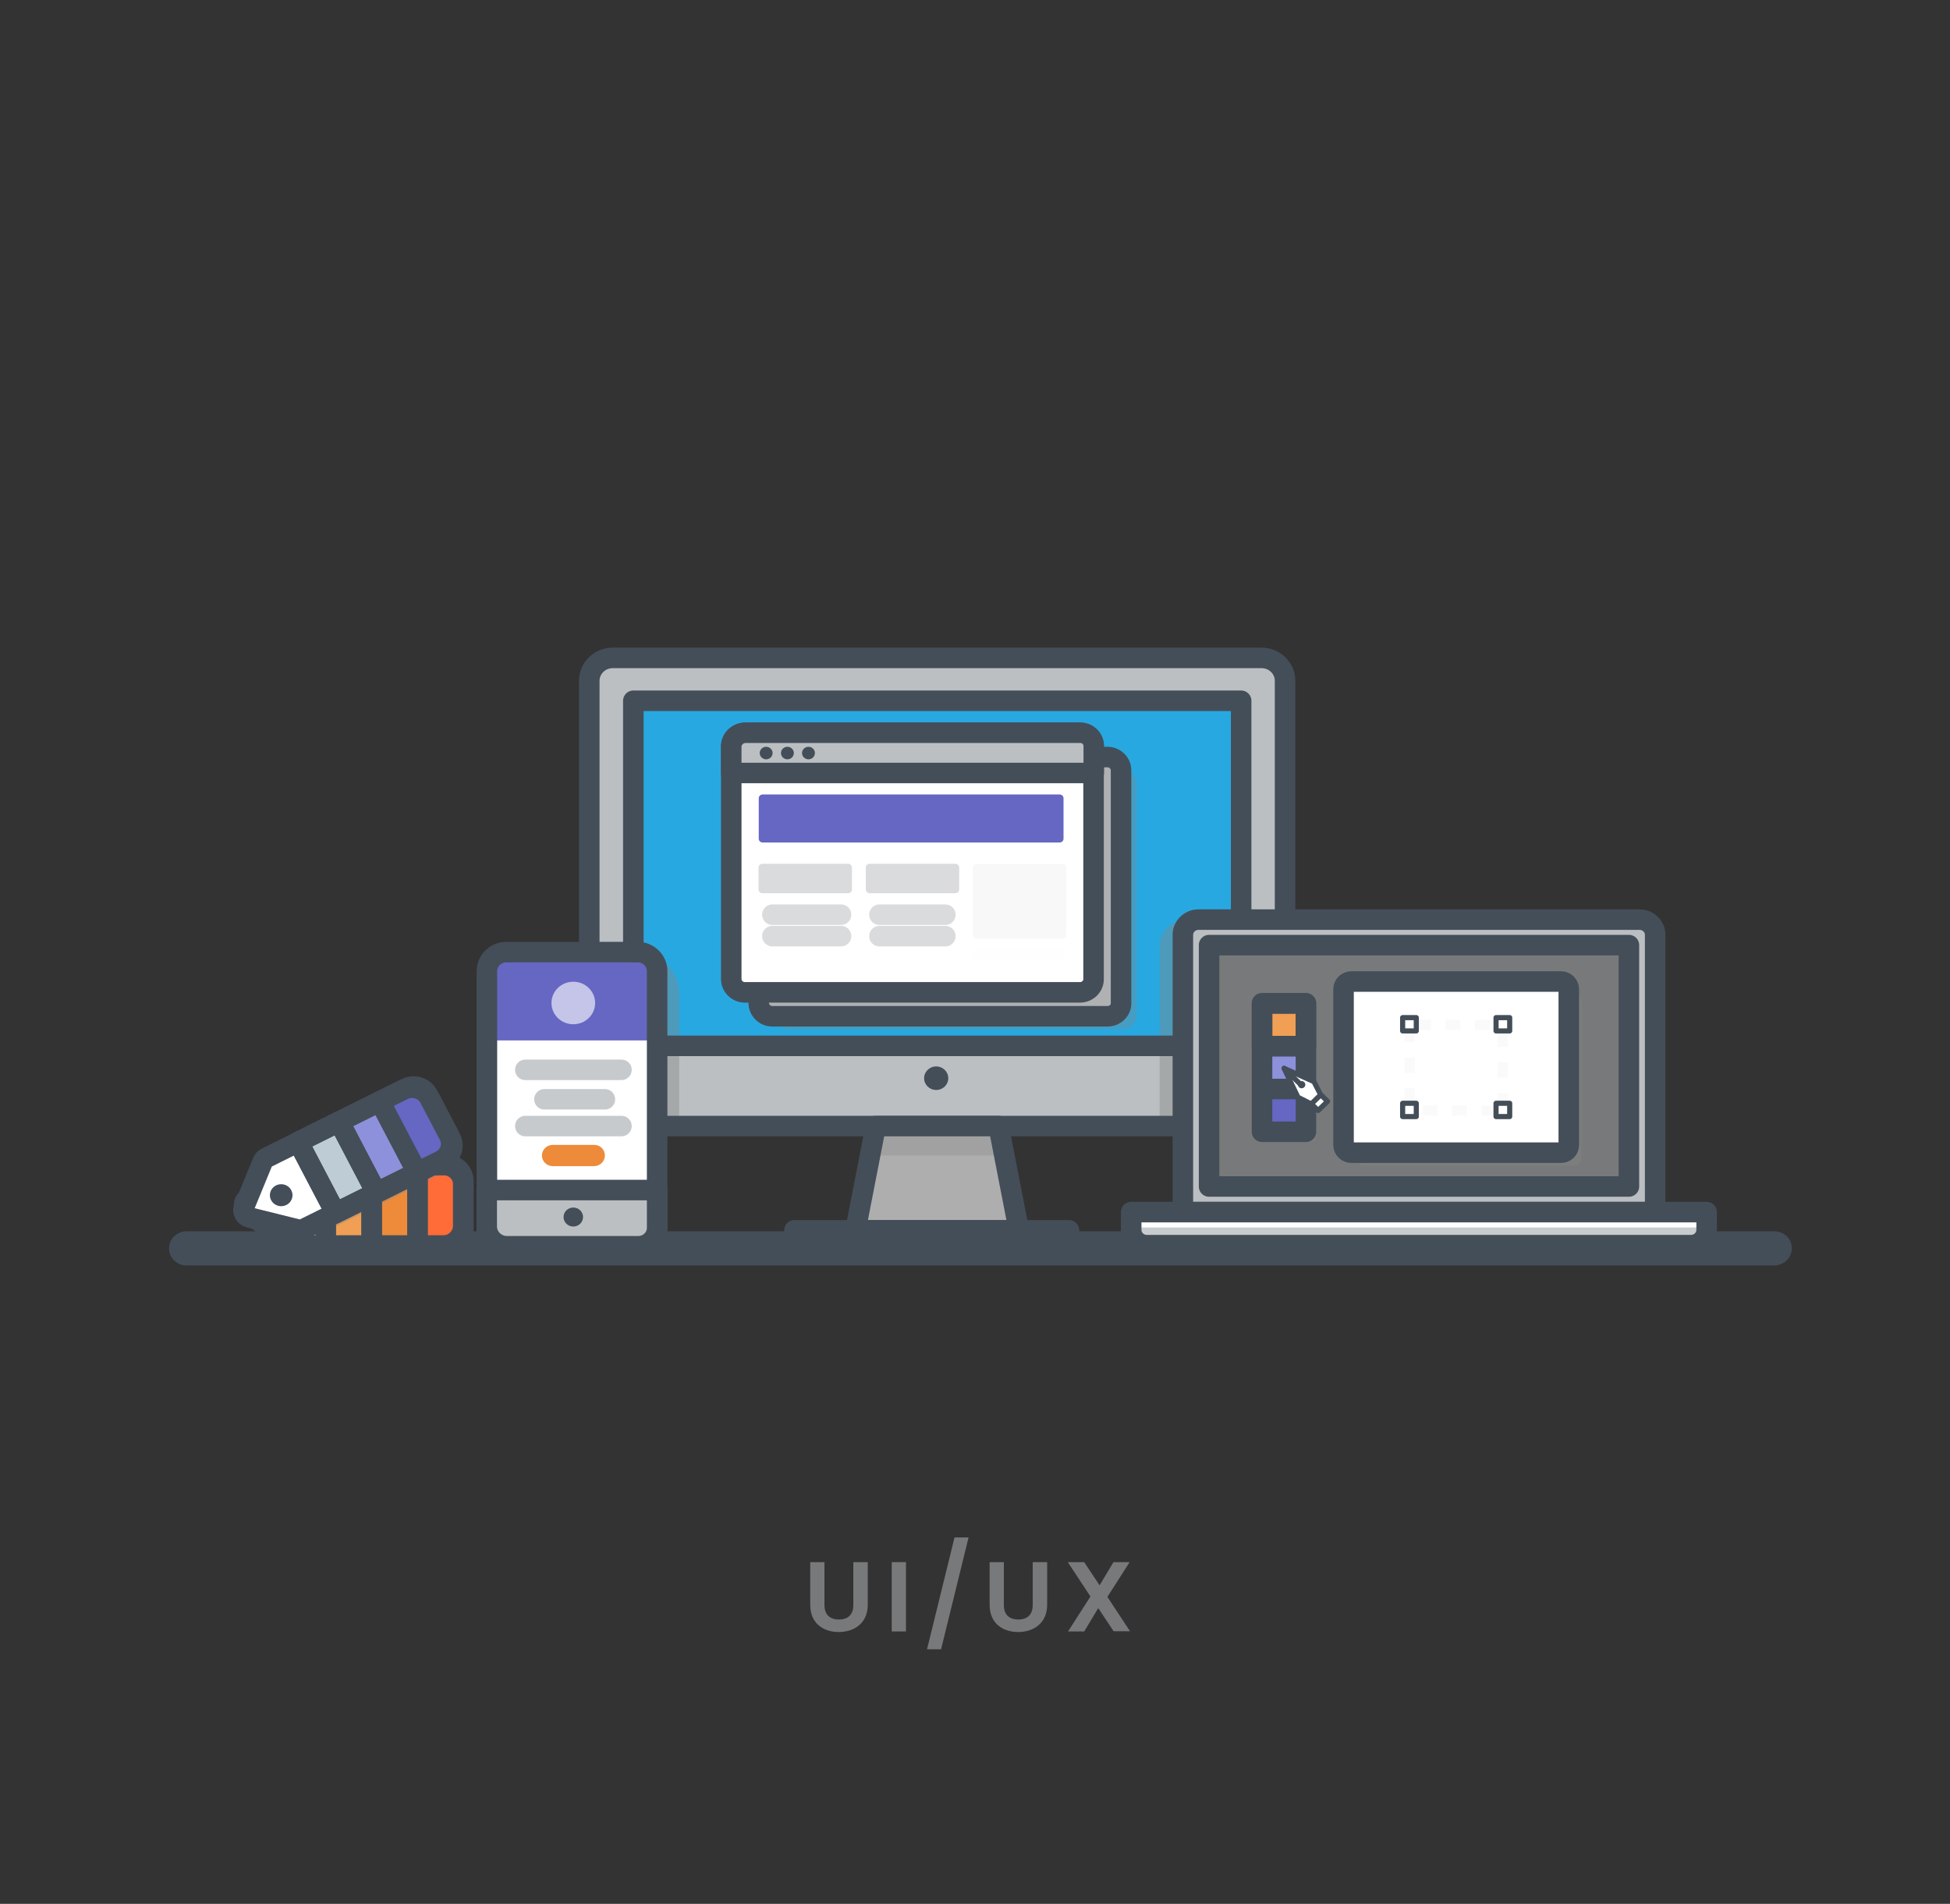 <svg width="380" height="371" viewBox="0 0 380 371" fill="none" xmlns="http://www.w3.org/2000/svg">
<rect x="0" y="0" width="380" height="371" fill="#333333" stroke="none"/>
<path d="M157.89 304.413H160.664V312.777C160.664 314.628 161.69 315.59 163.476 315.59C165.262 315.59 166.288 314.628 166.288 312.777V304.413H169.1V312.74C169.1 316.294 166.478 318.033 163.438 318.033C160.398 318.033 157.89 316.294 157.89 312.74V304.413Z" fill="#78797A"/>
<path d="M173.774 304.413H176.548V317.922H173.774V304.413Z" fill="#78797A"/>
<path d="M186.01 299.602H188.746L183.388 321.401H180.652L186.01 299.602Z" fill="#78797A"/>
<path d="M192.85 304.413H195.624V312.777C195.624 314.628 196.65 315.59 198.436 315.59C200.222 315.59 201.248 314.628 201.248 312.777V304.413H204.06V312.74C204.06 316.294 201.438 318.033 198.398 318.033C195.358 318.033 192.85 316.294 192.85 312.74V304.413Z" fill="#78797A"/>
<path d="M214.016 313.37L211.28 317.922H208.126L212.496 311.112L208.088 304.413H211.28L214.282 308.928L216.98 304.413H220.134L215.802 311.186L220.21 317.885H217.018L214.016 313.37Z" fill="#78797A"/>
<path d="M345.724 246.602H36.366C34.466 246.602 32.946 245.122 32.946 243.271C32.946 241.421 34.466 239.94 36.366 239.94H345.762C347.662 239.94 349.182 241.421 349.182 243.271C349.144 245.122 347.624 246.602 345.724 246.602Z" fill="#444E59"/>
<path d="M208.316 239.755H154.812V242.864H208.316V239.755Z" fill="#444E59"/>
<path d="M245.48 219.436H119.244C116.736 219.436 114.684 217.438 114.684 214.995V132.646C114.684 130.204 116.736 128.205 119.244 128.205H245.48C247.988 128.205 250.04 130.204 250.04 132.646V214.958C250.04 217.438 248.026 219.436 245.48 219.436Z" fill="#BBBFC2"/>
<path d="M242.017 203.81V136.562H123.229V203.81H242.017Z" fill="#28A8E0"/>
<path opacity="0.4" d="M245.784 219.436H225.986V184.35C225.986 181.537 228.304 179.28 231.192 179.28H245.784V219.436Z" fill="#848484"/>
<path opacity="0.4" d="M124.298 185.535H114.684V213.182C114.684 216.624 117.724 219.436 121.296 219.436H132.354V193.529C132.316 189.199 128.706 185.535 124.298 185.535Z" fill="#848484"/>
<path d="M245.86 219.436H119.396C116.888 219.436 114.836 217.438 114.836 214.995V132.646C114.836 130.204 116.888 128.205 119.396 128.205H245.86C248.368 128.205 250.42 130.204 250.42 132.646V214.958C250.42 217.438 248.368 219.436 245.86 219.436Z" stroke="#444E59" stroke-width="4" stroke-miterlimit="10" stroke-linecap="round" stroke-linejoin="round"/>
<path d="M241.864 203.809V136.561H123.418V203.809H241.864Z" stroke="#444E59" stroke-width="4" stroke-miterlimit="10" stroke-linecap="round" stroke-linejoin="round"/>
<path opacity="0.32" d="M218.842 200.561H153.558C152.076 200.561 150.898 199.377 150.898 197.97V152.595C150.898 151.152 152.114 150.004 153.558 150.004H218.842C220.324 150.004 221.502 151.189 221.502 152.595V197.933C221.502 199.377 220.324 200.561 218.842 200.561Z" fill="#848484"/>
<path d="M215.802 198.044H150.518C149.036 198.044 147.858 196.86 147.858 195.454V150.116C147.858 148.672 149.074 147.525 150.518 147.525H215.802C217.284 147.525 218.462 148.709 218.462 150.116V195.454C218.5 196.897 217.284 198.044 215.802 198.044Z" fill="#AFB1B2"/>
<path d="M215.802 198.044H150.518C149.036 198.044 147.858 196.86 147.858 195.454V150.116C147.858 148.672 149.074 147.525 150.518 147.525H215.802C217.284 147.525 218.462 148.709 218.462 150.116V195.454C218.5 196.897 217.284 198.044 215.802 198.044Z" stroke="#444E59" stroke-width="4" stroke-miterlimit="10" stroke-linecap="round" stroke-linejoin="round"/>
<path d="M198.55 239.755H166.706L170.658 219.437H194.598L198.55 239.755Z" fill="#AEAEAF"/>
<path opacity="0.32" d="M195.662 225.173L194.598 219.437H170.658L169.594 225.173H195.662Z" fill="#848484"/>
<path d="M198.55 239.755H166.706L170.658 219.437H194.598L198.55 239.755Z" stroke="#444E59" stroke-width="4" stroke-miterlimit="10" stroke-linecap="round" stroke-linejoin="round"/>
<path d="M208.316 239.755H154.812V242.864H208.316V239.755Z" stroke="#444E59" stroke-width="4" stroke-miterlimit="10" stroke-linecap="round" stroke-linejoin="round"/>
<path d="M182.438 212.404C183.739 212.404 184.794 211.377 184.794 210.11C184.794 208.842 183.739 207.815 182.438 207.815C181.137 207.815 180.082 208.842 180.082 210.11C180.082 211.377 181.137 212.404 182.438 212.404Z" fill="#444E59"/>
<path d="M210.444 193.381H145.16C143.678 193.381 142.5 192.196 142.5 190.79V145.415C142.5 143.972 143.716 142.824 145.16 142.824H210.444C211.926 142.824 213.104 144.009 213.104 145.415V190.753C213.142 192.196 211.926 193.381 210.444 193.381Z" fill="white"/>
<path d="M210.444 193.381H145.16C143.678 193.381 142.5 192.196 142.5 190.79V145.415C142.5 143.972 143.716 142.824 145.16 142.824H210.444C211.926 142.824 213.104 144.009 213.104 145.415V190.753C213.142 192.196 211.926 193.381 210.444 193.381Z" stroke="#444E59" stroke-width="4" stroke-miterlimit="10" stroke-linecap="round" stroke-linejoin="round"/>
<path d="M213.142 150.633H142.5V145.526C142.5 144.045 143.754 142.787 145.312 142.787H210.52C211.964 142.787 213.142 143.934 213.142 145.341V150.633Z" fill="#BBBFC2"/>
<path d="M213.142 150.633H142.5V145.526C142.5 144.045 143.754 142.787 145.312 142.787H210.52C211.964 142.787 213.142 143.934 213.142 145.341V150.633Z" stroke="#444E59" stroke-width="4" stroke-miterlimit="10" stroke-linecap="round" stroke-linejoin="round"/>
<path d="M149.302 147.969C149.995 147.969 150.556 147.422 150.556 146.747C150.556 146.073 149.995 145.526 149.302 145.526C148.61 145.526 148.048 146.073 148.048 146.747C148.048 147.422 148.61 147.969 149.302 147.969Z" fill="#444E59"/>
<path d="M153.444 147.969C154.137 147.969 154.698 147.422 154.698 146.747C154.698 146.073 154.137 145.526 153.444 145.526C152.752 145.526 152.19 146.073 152.19 146.747C152.19 147.422 152.752 147.969 153.444 147.969Z" fill="#444E59"/>
<path d="M157.548 147.969C158.241 147.969 158.802 147.422 158.802 146.747C158.802 146.073 158.241 145.526 157.548 145.526C156.856 145.526 156.294 146.073 156.294 146.747C156.294 147.422 156.856 147.969 157.548 147.969Z" fill="#444E59"/>
<path d="M206.492 164.18H148.618C148.2 164.18 147.858 163.847 147.858 163.439V155.556C147.858 155.149 148.2 154.816 148.618 154.816H206.492C206.91 154.816 207.252 155.149 207.252 155.556V163.439C207.252 163.847 206.91 164.18 206.492 164.18Z" fill="#6567C3"/>
<path opacity="0.2" d="M165.262 174.061H148.58C148.162 174.061 147.82 173.728 147.82 173.321V169.065C147.82 168.658 148.162 168.325 148.58 168.325H165.262C165.68 168.325 166.022 168.658 166.022 169.065V173.321C166.022 173.728 165.718 174.061 165.262 174.061Z" fill="#444E59"/>
<path opacity="0.2" d="M150.518 178.244H163.894" stroke="#444E59" stroke-width="4" stroke-miterlimit="10" stroke-linecap="round" stroke-linejoin="round"/>
<path opacity="0.2" d="M150.518 182.426H163.894" stroke="#444E59" stroke-width="4" stroke-miterlimit="10" stroke-linecap="round" stroke-linejoin="round"/>
<path opacity="0.2" d="M186.162 174.061H169.48C169.062 174.061 168.72 173.728 168.72 173.321V169.065C168.72 168.658 169.062 168.325 169.48 168.325H186.162C186.58 168.325 186.922 168.658 186.922 169.065V173.321C186.922 173.728 186.58 174.061 186.162 174.061Z" fill="#444E59"/>
<path opacity="0.2" d="M171.38 178.244H184.224" stroke="#444E59" stroke-width="4" stroke-miterlimit="10" stroke-linecap="round" stroke-linejoin="round"/>
<path opacity="0.2" d="M171.38 182.426H184.224" stroke="#444E59" stroke-width="4" stroke-miterlimit="10" stroke-linecap="round" stroke-linejoin="round"/>
<g opacity="0.2">
<path opacity="0.2" d="M207.024 182.944H190.342C189.924 182.944 189.582 182.611 189.582 182.204V169.102C189.582 168.695 189.924 168.362 190.342 168.362H207.024C207.442 168.362 207.784 168.695 207.784 169.102V182.204C207.784 182.611 207.442 182.944 207.024 182.944Z" fill="#444E59"/>
</g>
<g opacity="0.09">
<path opacity="0.09" d="M206.492 187.126H190.608C190 187.126 189.544 186.645 189.544 186.09C189.544 185.535 190.038 185.054 190.608 185.054H206.492C207.1 185.054 207.556 185.535 207.556 186.09C207.556 186.645 207.062 187.126 206.492 187.126Z" fill="#444E59"/>
</g>
<path d="M87.096 227.023H56.468C56.088 227.023 55.746 227.134 55.48 227.394L48.07 233.685C47.386 234.278 47.386 235.314 48.07 235.869L55.48 242.272C55.746 242.494 56.088 242.716 56.468 242.716H87.096C88.844 242.716 90.288 241.162 90.288 239.459V230.021C90.25 228.393 88.844 227.023 87.096 227.023ZM55.632 236.609C54.606 236.609 53.732 235.795 53.732 234.759C53.732 233.722 54.568 232.908 55.632 232.908C56.696 232.908 57.532 233.722 57.532 234.759C57.532 235.795 56.696 236.609 55.632 236.609Z" fill="white"/>
<path d="M72.428 227.023H63.498V242.753H72.428V227.023Z" fill="#F09F54"/>
<path d="M81.358 227.023H72.428V242.753H81.358V227.023Z" fill="#ED8B3B"/>
<path d="M86.298 242.753H81.358V227.023H86.45C88.54 227.023 90.288 228.689 90.288 230.762V238.904C90.25 241.013 88.464 242.753 86.298 242.753Z" fill="#FF6C37"/>
<path opacity="0.4" d="M87.932 227.801C87.78 227.764 87.628 227.764 87.476 227.764H56.848C56.468 227.764 56.126 227.875 55.86 228.134L48.45 234.426C47.766 235.018 47.766 236.054 48.45 236.609L53.086 240.569L58.102 241.791C58.33 241.865 58.596 241.865 58.862 241.865C59.356 241.865 59.812 241.754 60.268 241.532L87.552 227.986C87.666 227.949 87.818 227.875 87.932 227.801ZM56.012 237.349C54.986 237.349 54.112 236.535 54.112 235.499C54.112 234.463 54.948 233.648 56.012 233.648C57.076 233.648 57.912 234.463 57.912 235.499C57.912 236.535 57.076 237.349 56.012 237.349Z" fill="#848484"/>
<path d="M87.096 227.023H56.468C56.088 227.023 55.746 227.134 55.48 227.394L48.07 233.685C47.386 234.278 47.386 235.314 48.07 235.869L55.48 242.272C55.746 242.494 56.088 242.716 56.468 242.716H87.096C88.844 242.716 90.288 241.162 90.288 239.459V230.021C90.25 228.393 88.844 227.023 87.096 227.023ZM55.632 236.609C54.606 236.609 53.732 235.795 53.732 234.759C53.732 233.722 54.568 232.908 55.632 232.908C56.696 232.908 57.532 233.722 57.532 234.759C57.532 235.795 56.696 236.609 55.632 236.609Z" stroke="#444E59" stroke-width="4" stroke-miterlimit="10" stroke-linecap="round" stroke-linejoin="round"/>
<path d="M72.428 227.023H63.498V242.753H72.428V227.023Z" stroke="#444E59" stroke-width="4" stroke-miterlimit="10" stroke-linecap="round" stroke-linejoin="round"/>
<path d="M81.358 227.023H72.428V242.753H81.358V227.023Z" stroke="#444E59" stroke-width="4" stroke-miterlimit="10" stroke-linecap="round" stroke-linejoin="round"/>
<path d="M86.298 242.753H81.358V227.023H86.45C88.54 227.023 90.288 228.689 90.288 230.762V238.904C90.25 241.013 88.464 242.753 86.298 242.753Z" stroke="#444E59" stroke-width="4" stroke-miterlimit="10" stroke-linecap="round" stroke-linejoin="round"/>
<path d="M79.192 212.071L51.908 225.617C51.566 225.765 51.338 226.061 51.186 226.394L47.538 235.277C47.196 236.091 47.69 237.016 48.564 237.239L58.102 239.607C58.444 239.681 58.824 239.644 59.166 239.496L86.45 225.95C88.008 225.173 88.616 223.323 87.818 221.842L83.41 213.441C82.612 211.886 80.712 211.294 79.192 212.071Z" fill="white"/>
<path d="M74.053 214.606L66.098 218.56L73.352 232.406L81.307 228.454L74.053 214.606Z" fill="#8D91DB"/>
<path d="M79.192 212.071L51.908 225.617C51.566 225.765 51.338 226.061 51.186 226.394L47.538 235.277C47.196 236.091 47.69 237.016 48.564 237.239L58.102 239.607C58.444 239.681 58.824 239.644 59.166 239.496L86.45 225.95C88.008 225.173 88.616 223.323 87.818 221.842L83.41 213.441C82.612 211.886 80.712 211.294 79.192 212.071Z" stroke="#444E59" stroke-width="4" stroke-miterlimit="10" stroke-linecap="round" stroke-linejoin="round"/>
<path d="M54.796 235.055C56.013 235.055 57 234.094 57 232.908C57 231.723 56.013 230.762 54.796 230.762C53.579 230.762 52.592 231.723 52.592 232.908C52.592 234.094 53.579 235.055 54.796 235.055Z" fill="#444E59"/>
<path d="M66.081 218.58L58.126 222.533L65.38 236.38L73.335 232.426L66.081 218.58Z" fill="#BECCD5" stroke="#444E59" stroke-width="4" stroke-miterlimit="10" stroke-linecap="round" stroke-linejoin="round"/>
<path d="M66.081 218.58L58.126 222.533L65.38 236.38L73.335 232.426L66.081 218.58Z" stroke="#444E59" stroke-width="4" stroke-miterlimit="10" stroke-linecap="round" stroke-linejoin="round"/>
<path d="M74.053 214.606L66.098 218.56L73.352 232.406L81.307 228.454L74.053 214.606Z" stroke="#444E59" stroke-width="4" stroke-miterlimit="10" stroke-linecap="round" stroke-linejoin="round"/>
<path d="M85.842 226.21L81.282 228.467L74.024 214.625L78.584 212.368C80.446 211.442 82.726 212.145 83.714 213.996L87.514 221.25C88.464 223.064 87.704 225.284 85.842 226.21Z" fill="#6567C3"/>
<path d="M85.842 226.21L81.282 228.467L74.024 214.625L78.584 212.368C80.446 211.442 82.726 212.145 83.714 213.996L87.514 221.25C88.464 223.064 87.704 225.284 85.842 226.21Z" stroke="#444E59" stroke-width="4" stroke-miterlimit="10" stroke-linecap="round" stroke-linejoin="round"/>
<path d="M124.26 242.864H98.686C96.596 242.864 94.886 241.199 94.886 239.163V189.236C94.886 187.2 96.596 185.535 98.686 185.535H124.26C126.35 185.535 128.06 187.2 128.06 189.236V239.163C128.06 241.236 126.35 242.864 124.26 242.864Z" fill="white"/>
<path d="M128.592 202.745H94.886V189.162C94.886 187.163 96.558 185.535 98.61 185.535H124.64C126.806 185.535 128.554 187.274 128.554 189.347V202.745H128.592Z" fill="#6567C3"/>
<path d="M124.26 242.864H98.686C96.596 242.864 94.886 241.199 94.886 239.163V189.236C94.886 187.2 96.596 185.535 98.686 185.535H124.26C126.35 185.535 128.06 187.2 128.06 189.236V239.163C128.06 241.236 126.35 242.864 124.26 242.864Z" stroke="#444E59" stroke-width="4" stroke-miterlimit="10" stroke-linecap="round" stroke-linejoin="round"/>
<path d="M124.298 242.864H98.8C96.634 242.864 94.848 241.125 94.848 239.015V231.909H128.06V239.2C128.06 241.236 126.35 242.864 124.298 242.864Z" fill="#BBBFC2"/>
<path d="M124.374 242.864H98.8C96.634 242.864 94.848 241.125 94.848 239.015V231.909H128.06V239.274C128.06 241.273 126.388 242.864 124.374 242.864Z" stroke="#444E59" stroke-width="4" stroke-miterlimit="10" stroke-linecap="round" stroke-linejoin="round"/>
<path d="M111.72 239.015C112.77 239.015 113.62 238.186 113.62 237.164C113.62 236.142 112.77 235.314 111.72 235.314C110.671 235.314 109.82 236.142 109.82 237.164C109.82 238.186 110.671 239.015 111.72 239.015Z" fill="#444E59"/>
<path opacity="0.3" d="M102.372 208.481H121.106" stroke="#444E59" stroke-width="4" stroke-miterlimit="10" stroke-linecap="round" stroke-linejoin="round"/>
<path opacity="0.3" d="M106.096 214.218H117.876" stroke="#444E59" stroke-width="4" stroke-miterlimit="10" stroke-linecap="round" stroke-linejoin="round"/>
<path opacity="0.3" d="M102.372 219.437H121.106" stroke="#444E59" stroke-width="4" stroke-miterlimit="10" stroke-linecap="round" stroke-linejoin="round"/>
<path opacity="0.62" d="M111.72 199.598C114.071 199.598 115.976 197.742 115.976 195.453C115.976 193.164 114.071 191.308 111.72 191.308C109.369 191.308 107.464 193.164 107.464 195.453C107.464 197.742 109.369 199.598 111.72 199.598Z" fill="white"/>
<path d="M117.876 225.173C117.876 226.321 116.926 227.246 115.748 227.246H107.73C106.552 227.246 105.602 226.321 105.602 225.173C105.602 224.026 106.552 223.101 107.73 223.101H115.748C116.926 223.064 117.876 223.989 117.876 225.173Z" fill="#ED8B3B"/>
<path d="M322.316 236.091H230.242V182.203C230.242 180.612 231.572 179.316 233.206 179.316H319.39C320.986 179.316 322.278 180.575 322.278 182.129V236.091H322.316Z" fill="#BBBFC2"/>
<path d="M322.544 236.202H230.508V182.166C230.508 180.538 231.876 179.206 233.548 179.206H319.504C321.176 179.206 322.544 180.538 322.544 182.166V236.202Z" stroke="#444E59" stroke-width="4" stroke-miterlimit="10" stroke-linecap="round" stroke-linejoin="round"/>
<path opacity="0.71" d="M317.5 231.437V183.99H235.61V231.437H317.5Z" fill="#5D5D5D"/>
<path opacity="0.32" d="M255.626 222.397H248.558C248.14 222.397 247.798 222.064 247.798 221.657V198.081C247.798 197.674 248.14 197.341 248.558 197.341H255.626C256.044 197.341 256.386 197.674 256.386 198.081V221.694C256.386 222.064 256.044 222.397 255.626 222.397Z" fill="#848484"/>
<path opacity="0.32" d="M306.66 227.171H265.848C265.012 227.171 264.328 226.505 264.328 225.691V195.305C264.328 194.491 265.012 193.825 265.848 193.825H306.66C307.496 193.825 308.18 194.491 308.18 195.305V225.691C308.18 226.505 307.534 227.171 306.66 227.171Z" fill="#848484"/>
<path d="M317.428 231.213V184.173H235.614V231.213H317.428Z" stroke="#444E59" stroke-width="4" stroke-miterlimit="10" stroke-linecap="round" stroke-linejoin="round"/>
<path d="M332.576 236.202H220.438V239.681C220.438 241.31 221.806 242.642 223.478 242.642H329.536C331.208 242.642 332.576 241.31 332.576 239.681V236.202Z" fill="white"/>
<path opacity="0.8" d="M224.732 242.864H328.32C330.41 242.864 332.12 241.309 332.5 239.2H220.514C220.894 241.309 222.642 242.864 224.732 242.864Z" fill="#BBBFC2"/>
<path d="M332.576 236.202H220.438V239.681C220.438 241.31 221.806 242.642 223.478 242.642H329.536C331.208 242.642 332.576 241.31 332.576 239.681V236.202Z" stroke="#444E59" stroke-width="4" stroke-miterlimit="10" stroke-linecap="round" stroke-linejoin="round"/>
<path d="M254.334 195.453H245.784V203.781H254.334V195.453Z" fill="#F09F54"/>
<path d="M254.486 195.527H245.936V203.855H254.486V195.527Z" stroke="#444E59" stroke-width="4" stroke-miterlimit="10" stroke-linecap="round" stroke-linejoin="round"/>
<path d="M254.486 195.527H245.936V203.855H254.486V195.527Z" stroke="#444E59" stroke-width="4" stroke-miterlimit="10" stroke-linecap="round" stroke-linejoin="round"/>
<path d="M254.334 203.781H245.784V212.108H254.334V203.781Z" fill="#8D91DB"/>
<path d="M254.486 203.892H245.936V212.219H254.486V203.892Z" stroke="#444E59" stroke-width="4" stroke-miterlimit="10" stroke-linecap="round" stroke-linejoin="round"/>
<path d="M254.334 212.108H245.784V220.435H254.334V212.108Z" fill="#6567C3"/>
<path d="M254.486 212.219H245.936V220.547H254.486V212.219Z" stroke="#444E59" stroke-width="4" stroke-miterlimit="10" stroke-linecap="round" stroke-linejoin="round"/>
<path d="M304.19 224.618H263.34C262.504 224.618 261.82 223.951 261.82 223.137V192.751C261.82 191.937 262.504 191.271 263.34 191.271H304.19C305.026 191.271 305.71 191.937 305.71 192.751V223.137C305.71 223.988 305.026 224.618 304.19 224.618Z" fill="white"/>
<path d="M304.19 224.618H263.34C262.504 224.618 261.82 223.951 261.82 223.137V192.751C261.82 191.937 262.504 191.271 263.34 191.271H304.19C305.026 191.271 305.71 191.937 305.71 192.751V223.137C305.71 223.988 305.026 224.618 304.19 224.618Z" stroke="#444E59" stroke-width="4" stroke-miterlimit="10" stroke-linecap="round" stroke-linejoin="round"/>
<g opacity="0.3">
<g opacity="0.3">
<path opacity="0.3" d="M292.866 215.846V216.401H292.296" stroke="#444E59" stroke-width="2" stroke-linejoin="round"/>
<path opacity="0.3" d="M291.574 216.401H275.652" stroke="#444E59" stroke-width="2" stroke-linejoin="round" stroke-dasharray="2.86 2.86"/>
<path opacity="0.3" d="M275.272 216.401H274.702V215.846" stroke="#444E59" stroke-width="2" stroke-linejoin="round"/>
<path opacity="0.3" d="M274.702 215.069V200.635" stroke="#444E59" stroke-width="2" stroke-linejoin="round" stroke-dasharray="3 3"/>
<path opacity="0.3" d="M274.702 200.265V199.709H275.272" stroke="#444E59" stroke-width="2" stroke-linejoin="round"/>
<path opacity="0.3" d="M275.994 199.709H291.916" stroke="#444E59" stroke-width="2" stroke-linejoin="round" stroke-dasharray="2.86 2.86"/>
<path opacity="0.3" d="M292.296 199.709H292.866V200.265" stroke="#444E59" stroke-width="2" stroke-linejoin="round"/>
<path opacity="0.3" d="M292.866 201.005V215.476" stroke="#444E59" stroke-width="2" stroke-linejoin="round" stroke-dasharray="3 3"/>
</g>
</g>
<path d="M276.146 198.415H273.448V201.042H276.146V198.415Z" fill="white"/>
<path d="M275.994 198.303H273.334V200.894H275.994V198.303Z" stroke="#444E59" stroke-miterlimit="10" stroke-linejoin="round"/>
<path d="M276.146 215.07H273.448V217.698H276.146V215.07Z" fill="white"/>
<path d="M275.994 214.995H273.334V217.586H275.994V214.995Z" stroke="#444E59" stroke-miterlimit="10" stroke-linejoin="round"/>
<path d="M294.234 198.415H291.536V201.042H294.234V198.415Z" fill="white"/>
<path d="M294.196 198.303H291.536V200.894H294.196V198.303Z" stroke="#444E59" stroke-miterlimit="10" stroke-linejoin="round"/>
<path d="M294.234 215.07H291.536V217.698H294.234V215.07Z" fill="white"/>
<path d="M294.196 214.995H291.536V217.586H294.196V214.995Z" stroke="#444E59" stroke-miterlimit="10" stroke-linejoin="round"/>
<path d="M250.23 208.185L252.928 213.811L255.55 215.143L257.374 213.367L256.044 210.776L250.23 208.185Z" fill="white"/>
<path d="M250.23 208.185L252.928 213.811L255.55 215.143L257.374 213.367L256.044 210.776L250.23 208.185Z" stroke="#444E59" stroke-miterlimit="10" stroke-linejoin="round"/>
<path d="M253.65 212.071C254.049 212.071 254.372 211.756 254.372 211.368C254.372 210.98 254.049 210.665 253.65 210.665C253.251 210.665 252.928 210.98 252.928 211.368C252.928 211.756 253.251 212.071 253.65 212.071Z" fill="#444E59"/>
<path d="M250.23 208.185L253.232 211.109" stroke="#444E59" stroke-miterlimit="10" stroke-linecap="round" stroke-linejoin="round"/>
<path d="M257.385 213.337L255.558 215.117L256.875 216.399L258.702 214.62L257.385 213.337Z" fill="white"/>
<path d="M257.385 213.337L255.558 215.117L256.875 216.399L258.702 214.62L257.385 213.337Z" stroke="#444E59" stroke-miterlimit="10" stroke-linejoin="round"/>
</svg>
